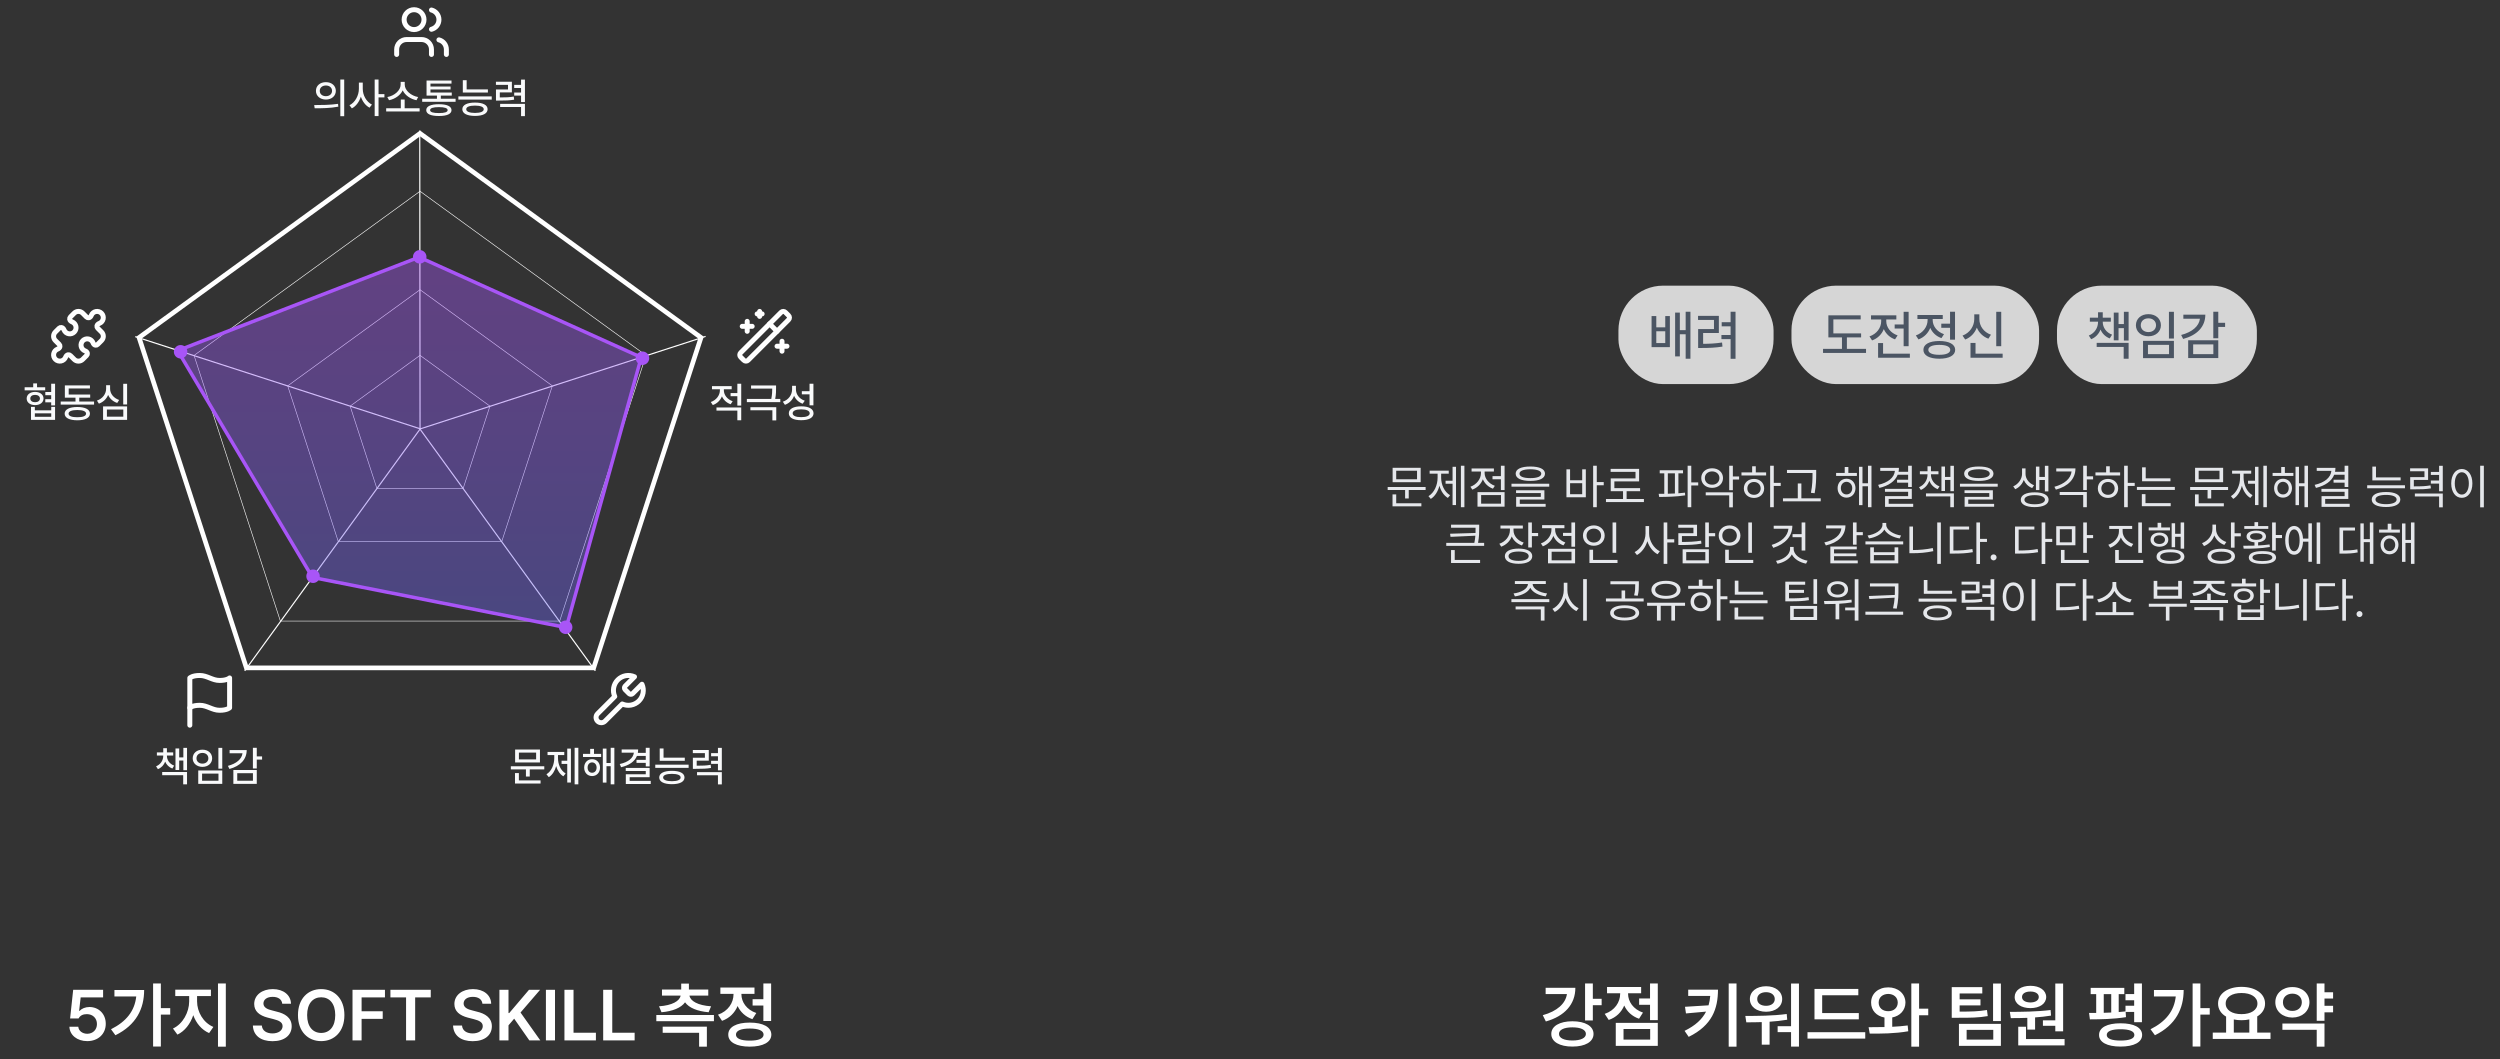 <svg width="838" height="355" viewBox="0 0 838 355" fill="none" xmlns="http://www.w3.org/2000/svg">
<rect x="0" y="0" width="838" height="355" fill="#333333" stroke="none"/>
<path d="M140.701 43.945L140.799 143.749" stroke="white" stroke-width="0.393" stroke-linecap="square"/>
<path d="M45.506 112.902L140.889 143.747" stroke="white" stroke-width="0.393" stroke-linecap="square"/>
<path d="M236.334 112.824L140.892 143.749" stroke="white" stroke-width="0.393" stroke-linecap="square"/>
<circle cx="140.788" cy="143.75" r="0.196" fill="white"/>
<path d="M82.147 224.696L140.791 143.852" stroke="white" stroke-width="0.393" stroke-linecap="square"/>
<path d="M140.795 143.851L199.439 224.695" stroke="white" stroke-width="0.393" stroke-linecap="square"/>
<path d="M46.613 113.148L140.795 44.721L234.977 113.148L199.003 223.866H82.587L46.613 113.148Z" stroke="white" stroke-width="1.572"/>
<path d="M65.049 119.138L140.794 64.106L216.538 119.138L187.606 208.181H93.981L65.049 119.138Z" stroke="white" stroke-width="0.196"/>
<path d="M96.433 129.339L140.788 97.114L185.142 129.339L168.2 181.481H113.375L96.433 129.339Z" stroke="white" stroke-width="0.196"/>
<path d="M117.364 136.135L140.792 119.114L164.219 136.135L155.27 163.675H126.313L117.364 136.135Z" stroke="white" stroke-width="0.196"/>
<path d="M214.959 119.783L140.5 86.188L59.557 117.523L104.743 193.555L189.812 210.353L214.959 119.783Z" fill="url(#paint0_linear_2145_28935)" fill-opacity="0.4" stroke="#A855F7" stroke-width="1.179" stroke-linecap="square"/>
<circle cx="140.695" cy="86.088" r="2.259" fill="#A855F7"/>
<circle cx="215.355" cy="120.076" r="2.259" fill="#A855F7"/>
<circle cx="189.613" cy="210.255" r="2.259" fill="#A855F7"/>
<circle cx="104.937" cy="193.158" r="2.259" fill="#A855F7"/>
<circle cx="60.539" cy="117.916" r="2.259" fill="#A855F7"/>
<path d="M144.628 18.25V16.583C144.628 15.699 144.277 14.851 143.652 14.226C143.027 13.601 142.179 13.25 141.295 13.25H136.295C135.411 13.25 134.563 13.601 133.938 14.226C133.313 14.851 132.961 15.699 132.961 16.583V18.25" stroke="white" stroke-width="1.667" stroke-linecap="round" stroke-linejoin="round"/>
<path d="M138.795 9.917C140.636 9.917 142.128 8.424 142.128 6.583C142.128 4.742 140.636 3.25 138.795 3.25C136.954 3.25 135.461 4.742 135.461 6.583C135.461 8.424 136.954 9.917 138.795 9.917Z" stroke="white" stroke-width="1.667" stroke-linecap="round" stroke-linejoin="round"/>
<path d="M149.628 18.251V16.584C149.628 15.846 149.382 15.128 148.93 14.545C148.477 13.961 147.844 13.544 147.128 13.359" stroke="white" stroke-width="1.667" stroke-linecap="round" stroke-linejoin="round"/>
<path d="M144.628 3.359C145.345 3.543 145.981 3.96 146.435 4.545C146.889 5.129 147.135 5.848 147.135 6.589C147.135 7.329 146.889 8.048 146.435 8.632C145.981 9.217 145.345 9.634 144.628 9.818" stroke="white" stroke-width="1.667" stroke-linecap="round" stroke-linejoin="round"/>
<path d="M109.238 27.537C111.173 27.53 112.567 28.727 112.574 30.449C112.567 32.172 111.173 33.368 109.238 33.375C107.311 33.368 105.896 32.172 105.902 30.449C105.896 28.727 107.311 27.53 109.238 27.537ZM105.314 35.221C107.543 35.221 110.633 35.2 113.312 34.81L113.408 35.754C110.64 36.287 107.666 36.301 105.479 36.301L105.314 35.221ZM107.188 30.449C107.174 31.536 108.049 32.24 109.238 32.24C110.428 32.24 111.303 31.536 111.303 30.449C111.303 29.376 110.428 28.658 109.238 28.658C108.049 28.658 107.174 29.376 107.188 30.449ZM114.078 38.94V26.662H115.377V38.94H114.078ZM121.598 29.779C121.584 31.946 122.849 34.168 124.674 35.057L123.867 36.096C122.534 35.398 121.502 34.031 120.962 32.398C120.415 34.134 119.342 35.603 117.947 36.328L117.141 35.275C119.021 34.373 120.292 32.022 120.299 29.779V27.688H121.598V29.779ZM125.59 38.912V26.662H126.889V31.543H128.857V32.65H126.889V38.912H125.59ZM140.656 36.287V37.353H129.445V36.287H134.354V33.375H135.639V36.287H140.656ZM129.828 32.527C132.187 32.131 134.292 30.312 134.299 28.371V27.441H135.666V28.371C135.666 30.312 137.799 32.131 140.164 32.527L139.604 33.594C137.614 33.204 135.796 31.974 134.989 30.299C134.183 31.967 132.378 33.204 130.402 33.594L129.828 32.527ZM152.715 33.102V34.127H141.518V33.102H146.467V32.035H142.98V26.99H151.348V28.016H144.293V29.014H151.033V29.984H144.293V31.023H151.43V32.035H147.766V33.102H152.715ZM142.871 36.916C142.871 35.631 144.396 34.927 147.123 34.934C149.81 34.927 151.341 35.631 151.348 36.916C151.341 38.208 149.81 38.892 147.123 38.885C144.396 38.892 142.871 38.208 142.871 36.916ZM144.17 36.916C144.163 37.579 145.188 37.914 147.123 37.9C149.03 37.914 150.049 37.579 150.049 36.916C150.049 36.253 149.03 35.904 147.123 35.904C145.188 35.904 144.163 36.253 144.17 36.916ZM163.543 29.971V31.023H155.135V26.881H156.42V29.971H163.543ZM153.645 33.389V32.322H164.828V33.389H153.645ZM154.971 36.615C154.971 35.187 156.563 34.38 159.223 34.387C161.861 34.38 163.44 35.187 163.447 36.615C163.44 38.051 161.861 38.857 159.223 38.857C156.563 38.857 154.971 38.051 154.971 36.615ZM156.283 36.615C156.276 37.401 157.35 37.852 159.223 37.859C161.068 37.852 162.148 37.401 162.148 36.615C162.148 35.822 161.068 35.405 159.223 35.398C157.35 35.405 156.276 35.822 156.283 36.615ZM171.582 27.4V30.969H167.535V32.664C169.668 32.664 170.83 32.616 172.211 32.363L172.334 33.416C170.837 33.669 169.579 33.71 167.139 33.717H166.25V29.984H170.283V28.439H166.236V27.4H171.582ZM167.645 35.877V34.824H175.957V38.926H174.658V35.877H167.645ZM172.361 32.049V31.01H174.658V29.492H172.361V28.453H174.658V26.676H175.957V34.209H174.658V32.049H172.361Z" fill="#F9FAFB"/>
<path d="M264.328 105.752L263.261 104.686C263.168 104.591 263.056 104.516 262.933 104.464C262.81 104.413 262.678 104.387 262.545 104.387C262.411 104.387 262.279 104.413 262.156 104.464C262.033 104.516 261.922 104.591 261.828 104.686L248.261 118.252C248.167 118.346 248.091 118.458 248.04 118.581C247.989 118.704 247.962 118.836 247.962 118.969C247.962 119.102 247.989 119.234 248.04 119.357C248.091 119.48 248.167 119.592 248.261 119.686L249.328 120.752C249.421 120.848 249.533 120.924 249.656 120.976C249.779 121.028 249.911 121.055 250.045 121.055C250.178 121.055 250.311 121.028 250.434 120.976C250.557 120.924 250.668 120.848 250.761 120.752L264.328 107.186C264.424 107.093 264.5 106.981 264.552 106.858C264.604 106.735 264.631 106.603 264.631 106.469C264.631 106.335 264.604 106.203 264.552 106.08C264.5 105.957 264.424 105.846 264.328 105.752Z" stroke="white" stroke-width="1.667" stroke-linecap="round" stroke-linejoin="round"/>
<path d="M257.961 108.551L260.461 111.051" stroke="white" stroke-width="1.667" stroke-linecap="round" stroke-linejoin="round"/>
<path d="M250.461 107.719V111.052" stroke="white" stroke-width="1.667" stroke-linecap="round" stroke-linejoin="round"/>
<path d="M262.128 114.387V117.72" stroke="white" stroke-width="1.667" stroke-linecap="round" stroke-linejoin="round"/>
<path d="M254.628 104.387V106.053" stroke="white" stroke-width="1.667" stroke-linecap="round" stroke-linejoin="round"/>
<path d="M252.128 109.387H248.795" stroke="white" stroke-width="1.667" stroke-linecap="round" stroke-linejoin="round"/>
<path d="M263.795 116.051H260.461" stroke="white" stroke-width="1.667" stroke-linecap="round" stroke-linejoin="round"/>
<path d="M255.462 105.219H253.795" stroke="white" stroke-width="1.667" stroke-linecap="round" stroke-linejoin="round"/>
<path d="M242.635 130.805C242.628 132.35 243.735 133.86 245.588 134.496L244.918 135.508C243.544 135.036 242.525 134.052 241.992 132.842C241.459 134.188 240.386 135.269 238.93 135.781L238.26 134.756C240.14 134.113 241.315 132.479 241.309 130.818V130.477H238.656V129.424H245.26V130.477H242.635V130.805ZM240.16 137.627V136.574H248.459V140.881H247.16V137.627H240.16ZM244.891 132.814V131.748H247.16V128.631H248.459V135.959H247.16V132.814H244.891ZM260.135 129.205V130.053C260.142 130.976 260.142 132.145 259.848 133.73H261.557V134.797H250.346V133.73H258.535C258.829 132.24 258.85 131.14 258.85 130.258H251.754V129.205H260.135ZM251.535 137.518V136.492H260.203V140.908H258.904V137.518H251.535ZM266.793 130.463C266.786 132.179 267.9 133.71 269.76 134.318L269.049 135.33C267.702 134.838 266.711 133.895 266.178 132.664C265.651 134.065 264.585 135.166 263.102 135.699L262.404 134.66C264.359 133.99 265.494 132.356 265.508 130.518V129.314H266.793V130.463ZM264.414 138.543C264.407 137.06 265.979 136.198 268.557 136.205C271.12 136.198 272.692 137.06 272.699 138.543C272.692 140.02 271.12 140.86 268.557 140.854C265.979 140.86 264.407 140.02 264.414 138.543ZM265.699 138.543C265.692 139.356 266.759 139.835 268.557 139.828C270.341 139.835 271.407 139.356 271.414 138.543C271.407 137.702 270.341 137.217 268.557 137.217C266.759 137.217 265.692 137.702 265.699 138.543ZM268.775 132.186V131.119H271.359V128.631H272.658V135.863H271.359V132.186H268.775Z" fill="#F9FAFB"/>
<path d="M209.545 230C209.392 230.156 209.307 230.366 209.307 230.584C209.307 230.802 209.392 231.011 209.545 231.167L210.878 232.5C211.034 232.653 211.244 232.739 211.462 232.739C211.68 232.739 211.889 232.653 212.045 232.5L215.187 229.359C215.606 230.285 215.733 231.316 215.55 232.316C215.368 233.316 214.886 234.237 214.167 234.956C213.448 235.674 212.528 236.157 211.528 236.339C210.528 236.521 209.496 236.394 208.57 235.975L202.812 241.734C202.48 242.065 202.031 242.252 201.562 242.252C201.093 242.252 200.643 242.065 200.312 241.734C199.98 241.402 199.794 240.953 199.794 240.484C199.794 240.015 199.98 239.565 200.312 239.234L206.07 233.475C205.651 232.549 205.524 231.518 205.706 230.518C205.889 229.518 206.371 228.597 207.09 227.879C207.809 227.16 208.729 226.677 209.729 226.495C210.729 226.313 211.761 226.44 212.687 226.859L209.553 229.992L209.545 230Z" stroke="white" stroke-width="1.667" stroke-linecap="round" stroke-linejoin="round"/>
<path d="M182.443 256.855V257.908H177.576V260.287H176.291V257.908H171.232V256.855H182.443ZM172.627 262.652V259.125H173.926V261.6H181.199V262.652H172.627ZM172.668 255.584V251.236H180.994V255.584H172.668ZM173.939 254.559H179.709V252.262H173.939V254.559ZM193.859 250.662V262.912H192.615V250.662H193.859ZM183.168 259.535C184.904 258.489 185.786 256.261 185.793 254.08V253.096H183.537V252.043H189.143V253.096H187.037V254.08C187.037 256.172 187.885 258.271 189.607 259.262L188.828 260.219C187.659 259.521 186.859 258.271 186.429 256.794C185.991 258.394 185.157 259.761 183.961 260.506L183.168 259.535ZM188.24 256.062V254.996H190.141V250.922H191.371V262.297H190.141V256.062H188.24ZM201.502 252.686V253.738H195.418V252.686H197.824V251.018H199.109V252.686H201.502ZM195.814 257.293C195.808 255.646 196.929 254.477 198.467 254.477C200.019 254.477 201.126 255.646 201.133 257.293C201.126 258.968 200.019 260.144 198.467 260.137C196.929 260.144 195.808 258.968 195.814 257.293ZM196.963 257.293C196.956 258.332 197.585 259.029 198.467 259.029C199.349 259.029 199.984 258.332 199.984 257.293C199.984 256.274 199.349 255.563 198.467 255.557C197.585 255.563 196.956 256.274 196.963 257.293ZM202.062 262.338V250.936H203.293V255.762H204.701V250.662H205.932V262.912H204.701V256.828H203.293V262.338H202.062ZM217.758 250.662V256.896H216.459V255.721H213.355V254.709H216.459V253.383H213.506C212.747 255.283 210.895 256.541 208.188 257.17L207.736 256.104C210.676 255.454 212.262 254.087 212.474 252.289H208.379V251.223H213.902C213.902 251.619 213.868 251.995 213.8 252.357H216.459V250.662H217.758ZM209.746 258.441V257.416H217.758V260.52H211.059V261.75H218.127V262.789H209.773V259.535H216.459V258.441H209.746ZM229.543 253.971V255.023H221.135V250.881H222.42V253.971H229.543ZM219.645 257.389V256.322H230.828V257.389H219.645ZM220.971 260.615C220.971 259.187 222.563 258.38 225.223 258.387C227.861 258.38 229.44 259.187 229.447 260.615C229.44 262.051 227.861 262.857 225.223 262.857C222.563 262.857 220.971 262.051 220.971 260.615ZM222.283 260.615C222.276 261.401 223.35 261.853 225.223 261.859C227.068 261.853 228.148 261.401 228.148 260.615C228.148 259.822 227.068 259.405 225.223 259.398C223.35 259.405 222.276 259.822 222.283 260.615ZM237.582 251.4V254.969H233.535V256.664C235.668 256.664 236.83 256.616 238.211 256.363L238.334 257.416C236.837 257.669 235.579 257.71 233.139 257.717H232.25V253.984H236.283V252.439H232.236V251.4H237.582ZM233.645 259.877V258.824H241.957V262.926H240.658V259.877H233.645ZM238.361 256.049V255.01H240.658V253.492H238.361V252.453H240.658V250.676H241.957V258.209H240.658V256.049H238.361Z" fill="#F9FAFB"/>
<path d="M63.628 237.251C63.628 237.251 64.462 236.418 66.962 236.418C69.462 236.418 71.128 238.085 73.628 238.085C76.128 238.085 76.962 237.251 76.962 237.251V227.251C76.962 227.251 76.128 228.085 73.628 228.085C71.128 228.085 69.462 226.418 66.962 226.418C64.462 226.418 63.628 227.251 63.628 227.251V237.251Z" stroke="white" stroke-width="1.667" stroke-linecap="round" stroke-linejoin="round"/>
<path d="M63.628 243.083V237.25" stroke="white" stroke-width="1.667" stroke-linecap="round" stroke-linejoin="round"/>
<path d="M55.951 253.355C55.951 254.736 56.826 256.083 58.385 256.637L57.77 257.621C56.614 257.177 55.808 256.336 55.37 255.311C54.94 256.425 54.119 257.341 52.93 257.826L52.315 256.869C53.866 256.24 54.714 254.839 54.721 253.355V253.246H52.588V252.207H54.721V250.799H55.951V252.207H58.057V253.246H55.951V253.355ZM54.365 259.836V258.783H62.691V262.912H61.406V259.836H54.365ZM58.822 258.113V250.881H60.066V253.875H61.461V250.676H62.691V258.168H61.461V254.941H60.066V258.113H58.822ZM74.504 250.676V257.648H73.205V250.676H74.504ZM64.592 254.189C64.599 252.46 65.98 251.284 67.859 251.291C69.732 251.284 71.113 252.46 71.113 254.189C71.113 255.871 69.732 257.061 67.859 257.061C65.98 257.061 64.599 255.871 64.592 254.189ZM65.863 254.189C65.856 255.242 66.697 255.967 67.859 255.967C69.008 255.967 69.842 255.242 69.842 254.189C69.842 253.103 69.008 252.378 67.859 252.385C66.697 252.378 65.856 253.103 65.863 254.189ZM66.451 262.762V258.264H74.504V262.762H66.451ZM67.736 261.709H73.232V259.303H67.736V261.709ZM86.07 250.662V253.547H87.848V254.627H86.07V257.58H84.772V250.662H86.07ZM76.391 256.719C79.323 255.946 81.046 254.408 81.285 252.494H76.965V251.428H82.693C82.686 254.565 80.561 256.773 76.91 257.758L76.391 256.719ZM78.223 262.748V258.1H86.07V262.748H78.223ZM79.522 261.709H84.785V259.18H79.522V261.709Z" fill="#F9FAFB"/>
<path d="M32.494 109.259C32.453 109.528 32.543 109.799 32.735 109.991L34.042 111.298C34.433 111.689 34.63 112.204 34.63 112.718C34.63 113.232 34.434 113.745 34.042 114.138L32.699 115.48C32.609 115.57 32.499 115.638 32.378 115.678C32.257 115.718 32.128 115.729 32.002 115.71C31.61 115.652 31.333 115.31 31.195 114.939C31.074 114.612 30.872 114.32 30.608 114.091C30.344 113.861 30.027 113.702 29.686 113.627C29.345 113.553 28.99 113.565 28.654 113.663C28.319 113.762 28.014 113.943 27.767 114.19C27.52 114.437 27.339 114.742 27.241 115.077C27.142 115.413 27.13 115.767 27.204 116.109C27.279 116.45 27.439 116.767 27.668 117.031C27.897 117.295 28.189 117.496 28.517 117.618C28.888 117.756 29.229 118.032 29.288 118.424C29.306 118.551 29.295 118.679 29.255 118.801C29.215 118.922 29.148 119.032 29.058 119.122L27.716 120.464C27.529 120.651 27.308 120.799 27.064 120.9C26.82 121.001 26.559 121.053 26.295 121.053C26.031 121.053 25.77 121.001 25.526 120.9C25.282 120.799 25.061 120.651 24.875 120.464L23.568 119.158C23.474 119.063 23.358 118.992 23.232 118.95C23.105 118.908 22.97 118.896 22.837 118.916C22.427 118.978 22.137 119.336 21.988 119.723C21.862 120.046 21.657 120.332 21.393 120.556C21.129 120.78 20.813 120.934 20.474 121.005C20.135 121.077 19.784 121.062 19.452 120.963C19.12 120.865 18.818 120.685 18.573 120.44C18.328 120.195 18.148 119.893 18.049 119.561C17.951 119.229 17.936 118.877 18.007 118.538C18.078 118.2 18.233 117.884 18.457 117.619C18.681 117.355 18.967 117.151 19.29 117.025C19.677 116.875 20.035 116.586 20.096 116.175C20.116 116.043 20.104 115.908 20.062 115.781C20.02 115.654 19.949 115.539 19.855 115.444L18.548 114.138C18.361 113.952 18.213 113.73 18.112 113.487C18.011 113.243 17.96 112.982 17.96 112.718C17.96 112.204 18.157 111.689 18.548 111.298L19.82 110.026C20.02 109.826 20.304 109.732 20.584 109.774C21.013 109.838 21.315 110.214 21.478 110.615C21.608 110.933 21.814 111.215 22.079 111.434C22.344 111.653 22.659 111.803 22.995 111.871C23.332 111.939 23.68 111.922 24.009 111.823C24.338 111.724 24.638 111.545 24.881 111.302C25.123 111.059 25.302 110.759 25.402 110.431C25.501 110.102 25.517 109.753 25.45 109.417C25.382 109.08 25.231 108.765 25.012 108.5C24.793 108.236 24.512 108.029 24.194 107.899C23.793 107.736 23.417 107.434 23.352 107.005C23.311 106.725 23.404 106.442 23.605 106.241L24.876 104.97C25.062 104.784 25.283 104.636 25.527 104.535C25.77 104.434 26.031 104.382 26.295 104.383C26.809 104.383 27.323 104.579 27.715 104.971L29.022 106.278C29.213 106.469 29.485 106.559 29.753 106.519C30.163 106.458 30.453 106.099 30.602 105.713C30.728 105.39 30.932 105.104 31.197 104.88C31.461 104.656 31.777 104.501 32.116 104.43C32.455 104.359 32.806 104.374 33.138 104.472C33.47 104.571 33.772 104.751 34.017 104.996C34.262 105.241 34.442 105.543 34.541 105.875C34.639 106.207 34.654 106.558 34.583 106.897C34.511 107.236 34.357 107.552 34.133 107.816C33.909 108.08 33.623 108.285 33.3 108.41C32.913 108.56 32.555 108.849 32.494 109.259Z" stroke="white" stroke-width="1.667" stroke-linecap="round" stroke-linejoin="round"/>
<path d="M15.15 129.807V130.846H8.26V129.807H11.131V128.521H12.416V129.807H15.15ZM8.943 133.58C8.943 132.261 10.092 131.372 11.76 131.365C13.407 131.372 14.583 132.261 14.59 133.58C14.583 134.913 13.407 135.788 11.76 135.795C10.092 135.788 8.943 134.913 8.943 133.58ZM10.16 133.58C10.153 134.339 10.789 134.824 11.76 134.824C12.717 134.824 13.373 134.339 13.387 133.58C13.373 132.835 12.717 132.356 11.76 132.363C10.789 132.356 10.153 132.835 10.16 133.58ZM10.393 140.73V136.383H11.678V137.545H17.174V136.383H18.459V140.73H10.393ZM11.678 139.705H17.174V138.543H11.678V139.705ZM15.178 134.865V133.812H17.16V132.473H15.191V131.406H17.16V128.631H18.459V135.891H17.16V134.865H15.178ZM31.529 134.592V135.631H20.346V134.592H25.309V133.293H21.74V129.191H30.148V130.217H23.025V132.254H30.23V133.293H26.566V134.592H31.529ZM21.672 138.652C21.672 137.23 23.265 136.431 25.924 136.424C28.562 136.431 30.142 137.23 30.148 138.652C30.142 140.074 28.562 140.874 25.924 140.881C23.265 140.874 21.672 140.074 21.672 138.652ZM22.984 138.652C22.977 139.438 24.051 139.869 25.924 139.855C27.77 139.869 28.85 139.438 28.85 138.652C28.85 137.88 27.77 137.436 25.924 137.436C24.051 137.436 22.977 137.88 22.984 138.652ZM42.603 128.645V135.576H41.305V128.645H42.603ZM32.5 134.277C34.414 133.635 35.569 132.008 35.576 130.299V129.109H36.902V130.299C36.895 131.953 38.078 133.443 39.938 134.072L39.295 135.07C37.873 134.599 36.8 133.635 36.246 132.377C35.699 133.724 34.612 134.79 33.143 135.303L32.5 134.277ZM34.551 140.73V136.232H42.603V140.73H34.551ZM35.836 139.678H41.332V137.271H35.836V139.678Z" fill="#F9FAFB"/>
<path d="M29.24 348.984C25.854 348.984 23.357 346.957 23.264 344.156H26.24C26.334 345.527 27.635 346.512 29.24 346.523C31.139 346.512 32.51 345.141 32.498 343.266C32.51 341.32 31.104 339.949 29.146 339.938C27.822 339.926 26.861 340.395 26.334 341.391H23.498L24.529 331.781H34.56V334.336H27.037L26.521 338.836H26.686C27.342 338.098 28.572 337.559 29.967 337.547C33.119 337.559 35.463 339.902 35.451 343.172C35.463 346.559 32.908 348.984 29.24 348.984ZM53.92 329.648V337.922H57.06V340.102H53.92V350.789H51.318V329.648H53.92ZM37.209 345C42.365 342.422 45.154 338.836 45.67 334.008H38.357V331.852H48.318C48.307 338.074 45.728 343.547 38.685 347.016L37.209 345ZM66.061 335.672C66.061 339.141 68.1 342.797 71.522 344.227L70.092 346.289C67.584 345.199 65.756 342.984 64.783 340.289C63.81 343.195 61.947 345.633 59.475 346.805L57.975 344.766C61.315 343.219 63.4 339.27 63.412 335.672V333.891H58.748V331.734H70.701V333.891H66.061V335.672ZM73.068 350.836V329.648H75.693V350.836H73.068ZM94.607 336.445C94.455 334.98 93.225 334.137 91.397 334.148C89.463 334.137 88.314 335.074 88.303 336.352C88.291 337.781 89.803 338.367 91.209 338.695L92.803 339.117C95.334 339.703 97.772 341.039 97.772 343.992C97.772 346.969 95.416 349.008 91.35 349.008C87.4 349.008 84.893 347.109 84.764 343.758H87.764C87.904 345.527 89.393 346.395 91.326 346.406C93.33 346.395 94.713 345.422 94.725 343.969C94.713 342.633 93.494 342.07 91.654 341.602L89.732 341.109C86.943 340.383 85.209 338.977 85.209 336.539C85.209 333.539 87.869 331.547 91.443 331.547C95.041 331.547 97.49 333.574 97.537 336.445H94.607ZM115.443 340.266C115.455 345.75 112.104 348.984 107.662 348.984C103.197 348.984 99.869 345.738 99.881 340.266C99.869 334.781 103.197 331.547 107.662 331.547C112.104 331.547 115.455 334.781 115.443 340.266ZM102.951 340.266C102.939 344.145 104.896 346.242 107.662 346.242C110.439 346.242 112.385 344.145 112.373 340.266C112.385 336.387 110.439 334.289 107.662 334.289C104.896 334.289 102.939 336.387 102.951 340.266ZM118.162 348.75V331.781H129.037V334.336H121.209V338.977H128.287V341.531H121.209V348.75H118.162ZM130.865 334.336V331.781H144.389V334.336H139.162V348.75H136.115V334.336H130.865ZM161.709 336.445C161.557 334.98 160.326 334.137 158.498 334.148C156.564 334.137 155.416 335.074 155.404 336.352C155.393 337.781 156.904 338.367 158.311 338.695L159.904 339.117C162.436 339.703 164.873 341.039 164.873 343.992C164.873 346.969 162.518 349.008 158.451 349.008C154.502 349.008 151.994 347.109 151.865 343.758H154.865C155.006 345.527 156.494 346.395 158.428 346.406C160.432 346.395 161.814 345.422 161.826 343.969C161.814 342.633 160.596 342.07 158.756 341.602L156.834 341.109C154.045 340.383 152.311 338.977 152.311 336.539C152.311 333.539 154.971 331.547 158.545 331.547C162.143 331.547 164.592 333.574 164.639 336.445H161.709ZM167.404 348.75V331.781H170.451V339.586H170.686L177.318 331.781H181.045L174.482 339.398L181.115 348.75H177.436L172.35 341.461L170.451 343.688V348.75H167.404ZM186.037 331.781V348.75H182.99V331.781H186.037ZM189.201 348.75V331.781H192.248V346.172H199.748V348.75H189.201ZM202.186 348.75V331.781H205.232V346.172H212.732V348.75H202.186ZM239.311 340.219V342.305H219.998V340.219H239.311ZM220.912 337.312C225.354 337.008 227.85 335.531 228.143 333.727H221.896V331.688H228.342V329.695H230.92V331.688H237.412V333.727H231.107C231.389 335.531 233.885 337.008 238.35 337.312L237.529 339.305C233.744 338.988 230.943 337.816 229.631 335.977C228.295 337.816 225.494 338.988 221.732 339.305L220.912 337.312ZM222.131 346.195V344.133H236.943V350.836H234.342V346.195H222.131ZM258.482 329.648V342.234H255.881V337.055H252.271V334.922H255.881V329.648H258.482ZM240.67 340.125C244.08 338.953 245.873 336.105 245.873 333.305V333.141H241.467V331.031H252.904V333.141H248.521V333.281C248.521 335.859 250.232 338.461 253.514 339.562L252.201 341.625C249.846 340.828 248.182 339.211 247.244 337.219C246.318 339.469 244.549 341.297 242.029 342.188L240.67 340.125ZM244.115 346.805C244.092 344.262 246.846 342.773 251.311 342.773C255.799 342.773 258.541 344.262 258.553 346.805C258.541 349.348 255.799 350.824 251.311 350.836C246.846 350.824 244.092 349.348 244.115 346.805ZM246.693 346.805C246.682 348.117 248.369 348.832 251.311 348.82C254.275 348.832 255.951 348.117 255.951 346.805C255.951 345.48 254.275 344.766 251.311 344.766C248.369 344.766 246.682 345.48 246.693 346.805Z" fill="white"/>
<rect x="542.5" y="95.75" width="52" height="33" rx="15" fill="white" fill-opacity="0.8"/>
<path d="M555.189 105.953V109.715H558.195V105.953H559.742V116.359H553.607V105.953H555.189ZM555.189 115.006H558.195V111.033H555.189V115.006ZM561.5 119.471V104.793H563.082V110.664H565.033V104.494H566.633V120.244H565.033V112.035H563.082V119.471H561.5ZM581.75 104.494V120.279H580.098V113.688H577.021V112.299H580.098V109.381H577.109V108.01H580.098V104.494H581.75ZM569.182 107.236V105.883H576.16V111.631H570.887V115.252C573.11 115.243 574.991 115.138 577.232 114.812L577.373 116.184C574.912 116.57 572.899 116.641 570.412 116.641H569.217V110.312H574.525V107.236H569.182Z" fill="#4B5563"/>
<rect x="600.5" y="95.75" width="83" height="33" rx="15" fill="white" fill-opacity="0.8"/>
<path d="M623.842 111.754V113.09H619.078V116.939H625.494V118.311H611.08V116.939H617.426V113.09H612.873V105.707H623.701V107.061H614.543V111.754H623.842ZM639.768 104.512V116.043H638.098V110.119H635.092V108.766H638.098V104.512H639.768ZM626.654 112.756C629.071 111.938 630.583 109.864 630.574 107.693V107.078H627.164V105.707H635.654V107.078H632.279V107.693C632.271 109.653 633.694 111.631 636.076 112.422L635.215 113.758C633.448 113.143 632.139 111.877 631.453 110.312C630.768 112.053 629.388 113.441 627.516 114.109L626.654 112.756ZM629.537 119.91V115.006H631.207V118.557H640.189V119.91H629.537ZM655.324 104.494V113.863H653.654V109.873H650.719V108.502H653.654V104.494H655.324ZM642.193 112.439C644.637 111.587 646.14 109.46 646.131 107.289V106.938H642.721V105.584H651.211V106.938H647.836V107.271C647.827 109.267 649.251 111.209 651.633 112.018L650.771 113.336C649.005 112.729 647.704 111.464 647.019 109.908C646.333 111.666 644.953 113.081 643.072 113.775L642.193 112.439ZM644.725 117.273C644.716 115.401 646.737 114.312 650.051 114.303C653.347 114.312 655.368 115.401 655.377 117.273C655.368 119.146 653.347 120.235 650.051 120.244C646.737 120.235 644.716 119.146 644.725 117.273ZM646.377 117.273C646.368 118.337 647.739 118.943 650.051 118.926C652.345 118.943 653.716 118.337 653.725 117.273C653.716 116.201 652.345 115.595 650.051 115.604C647.739 115.595 646.368 116.201 646.377 117.273ZM670.811 104.512V116.043H669.141V104.512H670.811ZM657.838 112.492C660.308 111.578 661.767 109.311 661.775 106.938V105.373H663.48V106.938C663.472 109.24 664.931 111.35 667.365 112.193L666.504 113.529C664.685 112.853 663.34 111.517 662.637 109.812C661.942 111.64 660.58 113.099 658.734 113.811L657.838 112.492ZM660.51 119.91V114.953H662.197V118.557H671.285V119.91H660.51Z" fill="#4B5563"/>
<rect x="689.5" y="95.75" width="67" height="33" rx="15" fill="white" fill-opacity="0.8"/>
<path d="M704.844 107.957C704.844 109.732 705.969 111.464 707.973 112.176L707.182 113.441C705.696 112.87 704.659 111.789 704.097 110.471C703.543 111.903 702.488 113.081 700.959 113.705L700.168 112.475C702.163 111.666 703.253 109.864 703.262 107.957V107.816H700.52V106.48H703.262V104.67H704.844V106.48H707.551V107.816H704.844V107.957ZM702.805 116.289V114.936H713.51V120.244H711.857V116.289H702.805ZM708.535 114.074V104.775H710.135V108.625H711.928V104.512H713.51V114.145H711.928V109.996H710.135V114.074H708.535ZM728.697 104.512V113.477H727.027V104.512H728.697ZM715.953 109.029C715.962 106.806 717.737 105.294 720.154 105.303C722.562 105.294 724.338 106.806 724.338 109.029C724.338 111.191 722.562 112.721 720.154 112.721C717.737 112.721 715.962 111.191 715.953 109.029ZM717.588 109.029C717.579 110.383 718.66 111.314 720.154 111.314C721.631 111.314 722.703 110.383 722.703 109.029C722.703 107.632 721.631 106.7 720.154 106.709C718.66 106.7 717.579 107.632 717.588 109.029ZM718.344 120.051V114.268H728.697V120.051H718.344ZM719.996 118.697H727.062V115.604H719.996V118.697ZM743.568 104.494V108.203H745.854V109.592H743.568V113.389H741.898V104.494H743.568ZM731.123 112.281C734.894 111.288 737.108 109.311 737.416 106.85H731.861V105.479H739.227C739.218 109.513 736.484 112.352 731.791 113.617L731.123 112.281ZM733.479 120.033V114.057H743.568V120.033H733.479ZM735.148 118.697H741.916V115.445H735.148V118.697Z" fill="#4B5563"/>
<path d="M477.867 163.234V164.25H472.211V167.094H470.992V164.25H465.148V163.234H477.867ZM466.773 169.719V165.719H468.008V168.688H476.445V169.719H466.773ZM466.805 161.641V156.812H476.211V161.641H466.805ZM468.008 160.656H474.992V157.781H468.008V160.656ZM490.867 156.125V170.016H489.695V156.125H490.867ZM478.82 166.312C480.758 165.156 481.891 162.617 481.883 160.094V158.781H479.211V157.766H485.617V158.781H483.07V160.094C483.07 162.492 484.156 164.891 486.07 166L485.32 166.906C483.953 166.086 482.984 164.586 482.5 162.82C482 164.734 480.992 166.367 479.602 167.234L478.82 166.312ZM484.555 162.141V161.141H486.898V156.469H488.055V169.297H486.898V162.141H484.555ZM504.336 156.125V164.266H503.102V160.641H500.289V159.609H503.102V156.125H504.336ZM492.883 163.156C494.93 162.43 496.414 160.57 496.414 158.594V158.047H493.273V157.031H500.758V158.047H497.648V158.594C497.648 160.383 499.039 162.117 501.07 162.844L500.43 163.812C498.867 163.242 497.656 162.078 497.055 160.641C496.453 162.25 495.172 163.523 493.523 164.125L492.883 163.156ZM495.258 169.828V164.953H504.336V169.828H495.258ZM496.477 168.828H503.133V165.938H496.477V168.828ZM512.977 156.375C516.062 156.375 517.875 157.227 517.883 158.766C517.875 160.344 516.062 161.195 512.977 161.203C509.875 161.195 508.055 160.344 508.055 158.766C508.055 157.227 509.875 156.375 512.977 156.375ZM506.648 163.141V162.141H519.305V163.141H506.648ZM508.18 165.281V164.344H517.68V167.453H509.43V168.891H518.102V169.859H508.211V166.547H516.477V165.281H508.18ZM509.336 158.766C509.32 159.734 510.672 160.266 512.977 160.266C515.281 160.266 516.625 159.734 516.633 158.766C516.625 157.852 515.281 157.305 512.977 157.297C510.672 157.305 509.32 157.852 509.336 158.766ZM535.242 156.125V161.594H537.57V162.656H535.242V170.016H534.023V156.125H535.242ZM525.07 166.688V157.312H526.289V160.984H530.352V157.312H531.57V166.688H525.07ZM526.289 165.656H530.352V161.969H526.289V165.656ZM551.039 167.266V168.297H538.32V167.266H544.039V164.641H539.914V160.359H548.227V158.172H539.883V157.156H549.43V161.359H541.133V163.625H549.758V164.641H545.242V167.266H551.039ZM564.148 157.641V158.656H562.602V165.344C563.352 165.297 564.094 165.227 564.805 165.141L564.867 166.047C561.93 166.516 558.609 166.562 556.148 166.578L555.992 165.531C556.578 165.531 557.203 165.523 557.867 165.516V158.656H556.336V157.641H564.148ZM559.055 165.5C559.828 165.484 560.633 165.453 561.43 165.414V158.656H559.055V165.5ZM565.695 170.016V156.125H566.914V161.703H569.242V162.734H566.914V170.016H565.695ZM573.898 156.969C576.016 156.961 577.539 158.305 577.555 160.234C577.539 162.188 576.016 163.523 573.898 163.531C571.797 163.523 570.25 162.188 570.258 160.234C570.25 158.305 571.797 156.961 573.898 156.969ZM571.461 160.234C571.453 161.57 572.492 162.484 573.898 162.469C575.32 162.484 576.344 161.57 576.352 160.234C576.344 158.93 575.32 158.023 573.898 158.016C572.492 158.023 571.453 158.93 571.461 160.234ZM571.758 166.031V165.031H580.852V170.047H579.633V166.031H571.758ZM579.633 164.312V156.125H580.852V159.719H582.945V160.75H580.852V164.312H579.633ZM594.57 156.125V161.859H596.898V162.875H594.57V170.016H593.352V156.125H594.57ZM583.742 159.375V158.359H587.32V156.297H588.539V158.359H592.008V159.375H583.742ZM584.539 163.719C584.531 161.844 585.969 160.531 587.945 160.531C589.906 160.531 591.336 161.844 591.352 163.719C591.336 165.602 589.906 166.906 587.945 166.906C585.969 166.906 584.531 165.602 584.539 163.719ZM585.711 163.719C585.703 164.984 586.648 165.875 587.945 165.859C589.227 165.875 590.164 164.984 590.18 163.719C590.164 162.461 589.227 161.555 587.945 161.562C586.648 161.555 585.703 162.461 585.711 163.719ZM608.789 157.531V158.922C608.773 160.625 608.773 162.531 608.273 165.328L607.023 165.188C607.547 162.531 607.547 160.586 607.555 158.922V158.547H598.992V157.531H608.789ZM597.648 168.047V167.031H602.617V162.062H603.82V167.031H610.305V168.047H597.648ZM622.43 158.531V159.531H615.461V158.531H618.352V156.547H619.57V158.531H622.43ZM615.961 163.625C615.961 161.781 617.219 160.477 618.945 160.469C620.695 160.477 621.945 161.781 621.961 163.625C621.945 165.492 620.695 166.805 618.945 166.812C617.219 166.805 615.961 165.492 615.961 163.625ZM617.055 163.625C617.055 164.859 617.844 165.742 618.945 165.734C620.055 165.742 620.867 164.859 620.867 163.625C620.867 162.406 620.055 161.516 618.945 161.5C617.844 161.516 617.055 162.406 617.055 163.625ZM623.148 169.328V156.469H624.305V161.984H626.148V156.125H627.32V170.016H626.148V163H624.305V169.328H623.148ZM640.836 156.125V163.234H639.602V161.781H635.898V160.812H639.602V159.141H636.102C635.234 161.328 633.078 162.805 629.992 163.547L629.555 162.531C632.961 161.742 634.938 160.086 635.172 157.844H630.258V156.828H636.523C636.523 157.289 636.477 157.734 636.391 158.156H639.602V156.125H640.836ZM631.836 164.859V163.859H640.836V167.25H633.086V168.875H641.305V169.891H631.867V166.312H639.602V164.859H631.836ZM647.258 159.141C647.258 160.781 648.352 162.383 650.117 163.031L649.523 163.984C648.172 163.445 647.203 162.406 646.711 161.156C646.227 162.516 645.25 163.641 643.867 164.234L643.258 163.312C645.031 162.586 646.086 160.906 646.102 159.141V158.969H643.539V157.969H646.102V156.297H647.258V157.969H649.773V158.969H647.258V159.141ZM645.586 166.391V165.391H654.945V170.016H653.742V166.391H645.586ZM650.773 164.578V156.391H651.961V159.859H653.773V156.141H654.945V164.641H653.773V160.875H651.961V164.578H650.773ZM663.305 156.375C666.391 156.375 668.203 157.227 668.211 158.766C668.203 160.344 666.391 161.195 663.305 161.203C660.203 161.195 658.383 160.344 658.383 158.766C658.383 157.227 660.203 156.375 663.305 156.375ZM656.977 163.141V162.141H669.633V163.141H656.977ZM658.508 165.281V164.344H668.008V167.453H659.758V168.891H668.43V169.859H658.539V166.547H666.805V165.281H658.508ZM659.664 158.766C659.648 159.734 661 160.266 663.305 160.266C665.609 160.266 666.953 159.734 666.961 158.766C666.953 157.852 665.609 157.305 663.305 157.297C661 157.305 659.648 157.852 659.664 158.766ZM678.961 158.891C678.969 160.43 680.039 161.984 681.82 162.656L681.18 163.594C679.844 163.078 678.883 162.086 678.383 160.891C677.875 162.211 676.875 163.391 675.508 163.984L674.836 163.031C676.664 162.234 677.781 160.438 677.789 158.891V157H678.961V158.891ZM677.367 167.516C677.352 165.945 679.133 165.023 682.023 165.031C684.898 165.023 686.688 165.945 686.695 167.516C686.688 169.07 684.898 169.984 682.023 169.984C679.133 169.984 677.352 169.07 677.367 167.516ZM678.586 167.516C678.57 168.461 679.891 169.039 682.023 169.031C684.133 169.039 685.461 168.461 685.477 167.516C685.461 166.555 684.133 165.977 682.023 165.969C679.891 165.977 678.57 166.555 678.586 167.516ZM682.445 164.281V156.406H683.602V159.875H685.445V156.141H686.617V164.719H685.445V160.891H683.602V164.281H682.445ZM699.508 156.125V159.656H701.602V160.703H699.508V164.281H698.289V156.125H699.508ZM688.633 163.172C692.039 162.25 694.141 160.391 694.391 158.031H689.258V157.016H695.695C695.688 160.531 693.234 163.039 689.133 164.125L688.633 163.172ZM690.414 165.922V164.922H699.508V170.016H698.289V165.922H690.414ZM713.227 156.125V161.859H715.555V162.875H713.227V170.016H712.008V156.125H713.227ZM702.398 159.375V158.359H705.977V156.297H707.195V158.359H710.664V159.375H702.398ZM703.195 163.719C703.188 161.844 704.625 160.531 706.602 160.531C708.562 160.531 709.992 161.844 710.008 163.719C709.992 165.602 708.562 166.906 706.602 166.906C704.625 166.906 703.188 165.602 703.195 163.719ZM704.367 163.719C704.359 164.984 705.305 165.875 706.602 165.859C707.883 165.875 708.82 164.984 708.836 163.719C708.82 162.461 707.883 161.555 706.602 161.562C705.305 161.555 704.359 162.461 704.367 163.719ZM727.539 160.344V161.328H718.023V156.641H719.242V160.344H727.539ZM716.289 164.219V163.219H729.008V164.219H716.289ZM717.945 169.672V165.641H719.164V168.656H727.617V169.672H717.945ZM746.852 163.234V164.25H741.195V167.094H739.977V164.25H734.133V163.234H746.852ZM735.758 169.719V165.719H736.992V168.688H745.43V169.719H735.758ZM735.789 161.641V156.812H745.195V161.641H735.789ZM736.992 160.656H743.977V157.781H736.992V160.656ZM759.852 156.125V170.016H758.68V156.125H759.852ZM747.805 166.312C749.742 165.156 750.875 162.617 750.867 160.094V158.781H748.195V157.766H754.602V158.781H752.055V160.094C752.055 162.492 753.141 164.891 755.055 166L754.305 166.906C752.938 166.086 751.969 164.586 751.484 162.82C750.984 164.734 749.977 166.367 748.586 167.234L747.805 166.312ZM753.539 162.141V161.141H755.883V156.469H757.039V169.297H755.883V162.141H753.539ZM768.742 158.531V159.531H761.773V158.531H764.664V156.547H765.883V158.531H768.742ZM762.273 163.625C762.273 161.781 763.531 160.477 765.258 160.469C767.008 160.477 768.258 161.781 768.273 163.625C768.258 165.492 767.008 166.805 765.258 166.812C763.531 166.805 762.273 165.492 762.273 163.625ZM763.367 163.625C763.367 164.859 764.156 165.742 765.258 165.734C766.367 165.742 767.18 164.859 767.18 163.625C767.18 162.406 766.367 161.516 765.258 161.5C764.156 161.516 763.367 162.406 763.367 163.625ZM769.461 169.328V156.469H770.617V161.984H772.461V156.125H773.633V170.016H772.461V163H770.617V169.328H769.461ZM787.148 156.125V163.234H785.914V161.781H782.211V160.812H785.914V159.141H782.414C781.547 161.328 779.391 162.805 776.305 163.547L775.867 162.531C779.273 161.742 781.25 160.086 781.484 157.844H776.57V156.828H782.836C782.836 157.289 782.789 157.734 782.703 158.156H785.914V156.125H787.148ZM778.148 164.859V163.859H787.148V167.25H779.398V168.875H787.617V169.891H778.18V166.312H785.914V164.859H778.148ZM804.695 160.016V161.031H795.211V156.406H796.43V160.016H804.695ZM793.477 163.672V162.656H806.148V163.672H793.477ZM795.008 167.438C795 165.82 796.805 164.914 799.805 164.922C802.781 164.914 804.57 165.82 804.586 167.438C804.57 169.047 802.781 169.953 799.805 169.953C796.805 169.953 795 169.047 795.008 167.438ZM796.258 167.438C796.242 168.406 797.578 168.992 799.805 169C802.008 168.992 803.344 168.406 803.352 167.438C803.344 166.453 802.008 165.898 799.805 165.891C797.578 165.898 796.242 166.453 796.258 167.438ZM813.898 156.984V160.875H809.117V163.031C811.727 163.039 813.078 162.984 814.711 162.688L814.836 163.703C813.109 163.984 811.695 164.031 808.883 164.031H807.898V159.938H812.68V157.969H807.867V156.984H813.898ZM809.461 166.422V165.422H818.82V170.047H817.586V166.422H809.461ZM814.82 162.094V161.078H817.586V159.203H814.82V158.203H817.586V156.141H818.82V164.672H817.586V162.094H814.82ZM832.586 156.125V170.047H831.352V156.125H832.586ZM821.648 162.047C821.656 159.094 823.125 157.211 825.195 157.203C827.258 157.211 828.75 159.094 828.742 162.047C828.75 165.008 827.258 166.883 825.195 166.875C823.125 166.883 821.656 165.008 821.648 162.047ZM822.836 162.047C822.836 164.305 823.805 165.789 825.195 165.781C826.594 165.789 827.555 164.305 827.555 162.047C827.555 159.789 826.594 158.305 825.195 158.297C823.805 158.305 822.836 159.789 822.836 162.047ZM495.828 175.875V177.047C495.828 178.383 495.828 179.875 495.445 181.969H497.484V182.984H484.781V181.969H494.203C494.383 181.078 494.484 180.289 494.539 179.57L486.219 179.953L486.062 178.906L494.594 178.648C494.617 178.078 494.609 177.547 494.609 177.047V176.891H486.391V175.875H495.828ZM486.391 188.719V184.375H487.625V187.688H496.125V188.719H486.391ZM507.328 177.766C507.336 179.586 508.695 181.211 510.734 181.875L510.156 182.844C508.555 182.312 507.344 181.211 506.742 179.812C506.148 181.406 504.867 182.648 503.203 183.25L502.578 182.266C504.656 181.562 506.109 179.773 506.125 177.766V177.172H502.953V176.156H510.453V177.172H507.328V177.766ZM504.422 186.422C504.43 184.82 506.172 183.891 509.031 183.891C511.883 183.891 513.609 184.82 513.609 186.422C513.609 188.047 511.883 188.984 509.031 188.984C506.172 188.984 504.43 188.047 504.422 186.422ZM505.656 186.422C505.641 187.422 506.938 188.008 509.031 188C511.133 188.008 512.414 187.422 512.422 186.422C512.414 185.453 511.133 184.875 509.031 184.875C506.938 184.875 505.641 185.453 505.656 186.422ZM512.266 183.516V175.125H513.484V178.672H515.578V179.703H513.484V183.516H512.266ZM527.969 175.125V183.266H526.734V179.641H523.922V178.609H526.734V175.125H527.969ZM516.516 182.156C518.562 181.43 520.047 179.57 520.047 177.594V177.047H516.906V176.031H524.391V177.047H521.281V177.594C521.281 179.383 522.672 181.117 524.703 181.844L524.062 182.812C522.5 182.242 521.289 181.078 520.688 179.641C520.086 181.25 518.805 182.523 517.156 183.125L516.516 182.156ZM518.891 188.828V183.953H527.969V188.828H518.891ZM520.109 187.828H526.766V184.938H520.109V187.828ZM541.75 175.141V185.297H540.531V175.141H541.75ZM530.609 179.516C530.602 177.516 532.172 176.117 534.25 176.109C536.328 176.117 537.883 177.516 537.891 179.516C537.883 181.539 536.328 182.945 534.25 182.938C532.172 182.945 530.602 181.539 530.609 179.516ZM531.812 179.516C531.797 180.898 532.844 181.859 534.25 181.859C535.633 181.859 536.688 180.898 536.688 179.516C536.688 178.156 535.633 177.188 534.25 177.188C532.844 177.188 531.797 178.156 531.812 179.516ZM532.781 188.719V184.266H534V187.688H542.188V188.719H532.781ZM552.781 178.859C552.781 181.305 554.398 183.828 556.375 184.797L555.625 185.781C554.094 184.984 552.812 183.336 552.195 181.406C551.578 183.453 550.266 185.211 548.703 186.047L547.922 185.062C549.953 184.062 551.562 181.398 551.578 178.859V176.328H552.781V178.859ZM557.656 189.016V175.125H558.875V180.766H561.203V181.828H558.875V189.016H557.656ZM572.812 175.141V178.703H574.922V179.75H572.812V183.422H571.594V175.141H572.812ZM562.547 176.906V175.891H568.844V179.688H563.781V181.656C566.25 181.664 568.039 181.586 570.203 181.234L570.328 182.219C568.102 182.609 566.242 182.688 563.656 182.688H562.578V178.734H567.641V176.906H562.547ZM564.016 188.828V184.109H572.812V188.828H564.016ZM565.219 187.828H571.625V185.062H565.219V187.828ZM587.25 175.141V185.297H586.031V175.141H587.25ZM576.109 179.516C576.102 177.516 577.672 176.117 579.75 176.109C581.828 176.117 583.383 177.516 583.391 179.516C583.383 181.539 581.828 182.945 579.75 182.938C577.672 182.945 576.102 181.539 576.109 179.516ZM577.312 179.516C577.297 180.898 578.344 181.859 579.75 181.859C581.133 181.859 582.188 180.898 582.188 179.516C582.188 178.156 581.133 177.188 579.75 177.188C578.344 177.188 577.297 178.156 577.312 179.516ZM578.281 188.719V184.266H579.5V187.688H587.688V188.719H578.281ZM605.141 175.141V184.547H603.906V180.078H600.859V179.047H603.906V175.141H605.141ZM593.859 182.656C597.18 181.633 599.234 179.703 599.492 177.234H594.547V176.234H600.797C600.789 179.797 598.398 182.359 594.406 183.641L593.859 182.656ZM595.312 188C597.773 187.57 600.016 186.016 600.031 183.969V183.328H601.234V183.969C601.242 185.992 603.461 187.516 605.906 187.953L605.391 188.938C603.344 188.547 601.453 187.461 600.633 185.836C599.789 187.477 597.883 188.562 595.812 188.969L595.312 188ZM622.328 175.125V178.375H624.422V179.391H622.328V182.562H621.109V175.125H622.328ZM611.516 181.828C615.047 181.047 617.031 179.297 617.234 177.109H612.109V176.109H618.594C618.586 179.586 616.125 181.891 612.031 182.828L611.516 181.828ZM613.531 188.828V183.188H622.391V184.125H614.766V185.5H622.234V186.438H614.766V187.875H622.719V188.828H613.531ZM628.125 183.469V185.094H635.062V183.469H636.297V188.828H626.906V183.469H628.125ZM625.297 182.484V181.469H637.953V182.484H625.297ZM626.016 179.5C628.492 179.164 631 177.703 631 175.938V175.281H632.266V175.938C632.258 177.648 634.789 179.188 637.234 179.5L636.781 180.484C634.633 180.164 632.516 179.07 631.633 177.516C630.75 179.078 628.625 180.164 626.484 180.484L626.016 179.5ZM628.125 187.844H635.062V186.062H628.125V187.844ZM650.578 175.125V189.016H649.359V175.125H650.578ZM640.031 185.438V176.5H641.234V184.375C643.359 184.359 645.547 184.195 647.875 183.703L648.047 184.75C645.578 185.266 643.383 185.438 641.156 185.438H640.031ZM663.703 175.125V180.625H666.031V181.656H663.703V189.047H662.484V175.125H663.703ZM653.562 185.562V176.484H660.047V177.5H654.781V184.531C657.297 184.523 659.07 184.414 661.141 184.031L661.297 185.094C659.117 185.484 657.297 185.562 654.656 185.562H653.562ZM668.25 187.844C667.703 187.836 667.234 187.383 667.25 186.828C667.234 186.281 667.703 185.828 668.25 185.828C668.805 185.828 669.258 186.281 669.25 186.828C669.258 187.383 668.805 187.836 668.25 187.844ZM685.578 175.125V180.625H687.906V181.656H685.578V189.047H684.359V175.125H685.578ZM675.438 185.562V176.484H681.922V177.5H676.656V184.531C679.172 184.523 680.945 184.414 683.016 184.031L683.172 185.094C680.992 185.484 679.172 185.562 676.531 185.562H675.438ZM695.672 176.391V182.781H689.25V176.391H695.672ZM690.453 181.797H694.484V177.391H690.453V181.797ZM690.828 188.719V184.344H692.031V187.688H700.156V188.719H690.828ZM698.297 185.312V175.125H699.516V179.359H701.609V180.391H699.516V185.312H698.297ZM711.5 178.109C711.508 179.984 712.984 181.672 715.062 182.328L714.438 183.312C712.82 182.758 711.539 181.617 710.906 180.156C710.305 181.734 709 182.984 707.344 183.594L706.703 182.609C708.789 181.883 710.258 180.078 710.266 178.109V177.297H707.016V176.297H714.703V177.297H711.5V178.109ZM709 188.719V184.359H710.219V187.688H718.406V188.719H709ZM716.75 185.328V175.141H717.969V185.328H716.75ZM732.125 175.125V183.922H730.953V179.938H729.094V183.422H727.938V175.406H729.094V178.922H730.953V175.125H732.125ZM720.25 177.781V176.797H723.219V175.234H724.438V176.797H727.375V177.781H720.25ZM720.859 180.906C720.852 179.453 722.078 178.523 723.828 178.531C725.586 178.523 726.805 179.453 726.812 180.906C726.805 182.336 725.586 183.266 723.828 183.266C722.078 183.266 720.852 182.336 720.859 180.906ZM721.953 180.906C721.953 181.758 722.719 182.344 723.828 182.344C724.938 182.344 725.703 181.758 725.703 180.906C725.703 180.023 724.938 179.438 723.828 179.438C722.719 179.438 721.953 180.023 721.953 180.906ZM722.875 186.594C722.859 185.031 724.602 184.156 727.531 184.156C730.453 184.156 732.195 185.031 732.203 186.594C732.195 188.117 730.453 188.984 727.531 188.984C724.602 188.984 722.859 188.117 722.875 186.594ZM724.094 186.594C724.078 187.492 725.367 188.039 727.531 188.031C729.688 188.039 730.969 187.492 730.984 186.594C730.969 185.641 729.688 185.109 727.531 185.125C725.367 185.109 724.078 185.641 724.094 186.594ZM742.812 177.375C742.812 179.266 744.25 181 746.266 181.688L745.594 182.656C744.062 182.094 742.852 180.945 742.242 179.492C741.648 181.141 740.406 182.414 738.781 183.047L738.125 182.062C740.203 181.289 741.602 179.43 741.609 177.281V175.844H742.812V177.375ZM739.969 186.453C739.977 184.867 741.719 183.938 744.578 183.938C747.43 183.938 749.156 184.867 749.156 186.453C749.156 188.07 747.43 188.984 744.578 188.984C741.719 188.984 739.977 188.07 739.969 186.453ZM741.203 186.453C741.188 187.438 742.484 188.008 744.578 188.016C746.68 188.008 747.961 187.438 747.969 186.453C747.961 185.508 746.68 184.922 744.578 184.922C742.484 184.922 741.188 185.508 741.203 186.453ZM747.812 183.578V175.125H749.031V178.75H751.125V179.781H749.031V183.578H747.812ZM762.844 175.141V179.328H764.922V180.359H762.844V184.562H761.609V175.141H762.844ZM751.938 182.938C753.047 182.938 754.352 182.938 755.703 182.891V181.789C754.07 181.641 753.039 180.93 753.047 179.828C753.039 178.586 754.32 177.859 756.297 177.859C758.273 177.859 759.547 178.586 759.562 179.828C759.547 180.922 758.539 181.633 756.922 181.781V182.844C758.219 182.781 759.531 182.672 760.75 182.5L760.859 183.359C757.867 183.883 754.539 183.93 752.078 183.922L751.938 182.938ZM752.281 177.281V176.328H755.703V175.016H756.922V176.328H760.328V177.281H752.281ZM753.797 186.875C753.789 185.484 755.461 184.719 758.359 184.734C761.25 184.719 762.93 185.484 762.938 186.875C762.93 188.258 761.25 189 758.359 189.016C755.461 189 753.789 188.258 753.797 186.875ZM754.219 179.828C754.211 180.523 755.016 180.953 756.297 180.953C757.578 180.953 758.391 180.523 758.391 179.828C758.391 179.156 757.578 178.711 756.297 178.719C755.016 178.711 754.211 179.156 754.219 179.828ZM755.031 186.875C755.016 187.625 756.219 188.078 758.359 188.078C760.484 188.078 761.68 187.625 761.688 186.875C761.68 186.094 760.484 185.641 758.359 185.656C756.219 185.641 755.016 186.094 755.031 186.875ZM777.734 175.125V189.016H776.547V175.125H777.734ZM766 181.125C766.008 178.172 767.18 176.305 768.984 176.297C770.672 176.305 771.812 177.93 771.969 180.547H773.766V175.422H774.938V188.312H773.766V181.562H771.977C771.859 184.266 770.695 185.961 768.984 185.953C767.18 185.961 766.008 184.078 766 181.125ZM767.156 181.125C767.141 183.375 767.859 184.797 768.984 184.781C770.117 184.797 770.836 183.375 770.828 181.125C770.836 178.867 770.117 177.453 768.984 177.453C767.859 177.453 767.141 178.867 767.156 181.125ZM795.547 175.125V189.016H794.375V181.734H792.328V188.297H791.203V175.438H792.328V180.719H794.375V175.125H795.547ZM784.188 185.578V176.828H789.391V177.844H785.406V184.531C787.32 184.523 788.641 184.453 790.188 184.141L790.297 185.172C788.625 185.516 787.211 185.57 785.078 185.578H784.188ZM804.438 177.531V178.531H797.469V177.531H800.359V175.547H801.578V177.531H804.438ZM797.969 182.625C797.969 180.781 799.227 179.477 800.953 179.469C802.703 179.477 803.953 180.781 803.969 182.625C803.953 184.492 802.703 185.805 800.953 185.812C799.227 185.805 797.969 184.492 797.969 182.625ZM799.062 182.625C799.062 183.859 799.852 184.742 800.953 184.734C802.062 184.742 802.875 183.859 802.875 182.625C802.875 181.406 802.062 180.516 800.953 180.5C799.852 180.516 799.062 181.406 799.062 182.625ZM805.156 188.328V175.469H806.312V180.984H808.156V175.125H809.328V189.016H808.156V182H806.312V188.328H805.156ZM518.156 194.766V195.766H513.75C513.758 197.391 516.117 198.648 518.578 198.922L518.125 199.906C515.852 199.617 513.719 198.586 512.953 197.023C512.188 198.586 510.07 199.617 507.797 199.906L507.344 198.922C509.789 198.641 512.148 197.391 512.156 195.766H507.781V194.766H518.156ZM506.625 201.828V200.828H519.328V201.828H506.625ZM508.031 204.281V203.281H517.719V208.016H516.484V204.281H508.031ZM525.391 197.859C525.383 200.398 527.109 202.945 529.156 203.875L528.406 204.844C526.82 204.078 525.453 202.43 524.789 200.453C524.148 202.547 522.781 204.305 521.156 205.125L520.375 204.094C522.445 203.148 524.156 200.492 524.172 197.859V195.328H525.391V197.859ZM530.672 208.047V194.125H531.906V208.047H530.672ZM544.578 202.906C547.555 202.906 549.445 203.844 549.453 205.453C549.445 207.047 547.555 207.984 544.578 207.984C541.602 207.984 539.711 207.047 539.719 205.453C539.711 203.844 541.602 202.906 544.578 202.906ZM538.312 201.609V200.609H543.547V197.922H544.75V200.609H550.953V201.609H538.312ZM539.812 195.844V194.844H549.344V196.016C549.336 197.141 549.336 198.266 548.953 199.703L547.75 199.562C548.125 198.133 548.125 197.102 548.125 196.016V195.844H539.812ZM540.938 205.453C540.93 206.422 542.367 207.016 544.578 207.016C546.797 207.016 548.219 206.422 548.234 205.453C548.219 204.461 546.797 203.852 544.578 203.844C542.367 203.852 540.93 204.461 540.938 205.453ZM564.828 202.047V203.062H561.469V208.016H560.234V203.062H556.672V208.016H555.406V203.062H552.109V202.047H564.828ZM553.547 197.719C553.555 195.867 555.516 194.695 558.438 194.688C561.352 194.695 563.328 195.867 563.328 197.719C563.328 199.57 561.352 200.727 558.438 200.719C555.516 200.727 553.555 199.57 553.547 197.719ZM554.812 197.719C554.797 198.945 556.273 199.734 558.438 199.734C560.602 199.734 562.07 198.945 562.078 197.719C562.07 196.484 560.602 195.688 558.438 195.688C556.273 195.688 554.797 196.484 554.812 197.719ZM576.703 194.125V199.859H579.031V200.875H576.703V208.016H575.484V194.125H576.703ZM565.875 197.375V196.359H569.453V194.297H570.672V196.359H574.141V197.375H565.875ZM566.672 201.719C566.664 199.844 568.102 198.531 570.078 198.531C572.039 198.531 573.469 199.844 573.484 201.719C573.469 203.602 572.039 204.906 570.078 204.906C568.102 204.906 566.664 203.602 566.672 201.719ZM567.844 201.719C567.836 202.984 568.781 203.875 570.078 203.859C571.359 203.875 572.297 202.984 572.312 201.719C572.297 200.461 571.359 199.555 570.078 199.562C568.781 199.555 567.836 200.461 567.844 201.719ZM591.016 198.344V199.328H581.5V194.641H582.719V198.344H591.016ZM579.766 202.219V201.219H592.484V202.219H579.766ZM581.422 207.672V203.641H582.641V206.656H591.094V207.672H581.422ZM605.094 194.984V196H599.672V197.734H604.703V198.719H599.672V200.562C602.625 200.57 604.281 200.508 606.234 200.172L606.359 201.172C604.336 201.523 602.633 201.57 599.562 201.562H598.438V194.984H605.094ZM600.062 207.828V203.109H609.094V207.828H600.062ZM601.266 206.828H607.891V204.094H601.266V206.828ZM607.875 202.422V194.141H609.094V202.422H607.875ZM622.953 194.141V208.031H621.703V204.578H618.5V203.641H621.703V194.141H622.953ZM611.391 201.453C614.039 201.445 617.562 201.438 620.625 201L620.703 201.922C619.328 202.156 617.898 202.289 616.516 202.375V207.594H615.281V202.438C613.953 202.484 612.68 202.5 611.562 202.5L611.391 201.453ZM612.453 197.562C612.445 195.93 613.883 194.828 615.969 194.828C618.031 194.828 619.477 195.93 619.469 197.562C619.477 199.211 618.031 200.273 615.969 200.281C613.883 200.273 612.445 199.211 612.453 197.562ZM613.609 197.562C613.602 198.617 614.57 199.336 615.969 199.328C617.336 199.336 618.305 198.617 618.312 197.562C618.305 196.516 617.336 195.789 615.969 195.781C614.57 195.789 613.602 196.516 613.609 197.562ZM636.359 195.547V197.266C636.367 199.312 636.367 201.203 635.781 204.016L634.547 203.906C634.859 202.57 635.008 201.414 635.086 200.336L626.609 200.797L626.438 199.781L635.141 199.422C635.164 198.688 635.172 197.977 635.172 197.266V196.578H626.812V195.547H636.359ZM625.281 206.062V205.031H637.938V206.062H625.281ZM654.344 198.016V199.031H644.859V194.406H646.078V198.016H654.344ZM643.125 201.672V200.656H655.797V201.672H643.125ZM644.656 205.438C644.648 203.82 646.453 202.914 649.453 202.922C652.43 202.914 654.219 203.82 654.234 205.438C654.219 207.047 652.43 207.953 649.453 207.953C646.453 207.953 644.648 207.047 644.656 205.438ZM645.906 205.438C645.891 206.406 647.227 206.992 649.453 207C651.656 206.992 652.992 206.406 653 205.438C652.992 204.453 651.656 203.898 649.453 203.891C647.227 203.898 645.891 204.453 645.906 205.438ZM663.547 194.984V198.875H658.766V201.031C661.375 201.039 662.727 200.984 664.359 200.688L664.484 201.703C662.758 201.984 661.344 202.031 658.531 202.031H657.547V197.938H662.328V195.969H657.516V194.984H663.547ZM659.109 204.422V203.422H668.469V208.047H667.234V204.422H659.109ZM664.469 200.094V199.078H667.234V197.203H664.469V196.203H667.234V194.141H668.469V202.672H667.234V200.094H664.469ZM682.234 194.125V208.047H681V194.125H682.234ZM671.297 200.047C671.305 197.094 672.773 195.211 674.844 195.203C676.906 195.211 678.398 197.094 678.391 200.047C678.398 203.008 676.906 204.883 674.844 204.875C672.773 204.883 671.305 203.008 671.297 200.047ZM672.484 200.047C672.484 202.305 673.453 203.789 674.844 203.781C676.242 203.789 677.203 202.305 677.203 200.047C677.203 197.789 676.242 196.305 674.844 196.297C673.453 196.305 672.484 197.789 672.484 200.047ZM699.375 194.125V199.625H701.703V200.656H699.375V208.047H698.156V194.125H699.375ZM689.234 204.562V195.484H695.719V196.5H690.453V203.531C692.969 203.523 694.742 203.414 696.812 203.031L696.969 204.094C694.789 204.484 692.969 204.562 690.328 204.562H689.234ZM715.172 205.188V206.203H702.453V205.188H708.141V201.781H709.344V205.188H715.172ZM702.953 200.922C705.383 200.508 708.086 198.477 708.094 196.141V195.078H709.375V196.141C709.383 198.461 712.125 200.508 714.547 200.922L714 201.938C711.883 201.5 709.648 200.07 708.75 198.07C707.836 200.062 705.625 201.5 703.5 201.938L702.953 200.922ZM733 202.375V203.375H727.203V208.016H726V203.375H720.281V202.375H733ZM721.906 200.688V194.703H723.125V196.625H730.125V194.703H731.359V200.688H721.906ZM723.125 199.688H730.125V197.625H723.125V199.688ZM745.656 194.703V195.703H741.25C741.273 197.281 743.625 198.531 746.078 198.812L745.625 199.781C743.352 199.492 741.219 198.477 740.453 196.93C739.688 198.477 737.57 199.492 735.297 199.781L734.844 198.812C737.281 198.531 739.633 197.281 739.656 195.703H735.281V194.703H745.656ZM734.125 202.125V201.109H739.844V199H741.047V201.109H746.828V202.125H734.125ZM735.531 204.5V203.5H745.219V208.016H743.984V204.5H735.531ZM758.812 194.125V197.688H760.906V198.734H758.812V202.203H757.594V194.125H758.812ZM747.984 196.578V195.562H751.516V194H752.734V195.562H756.266V196.578H747.984ZM748.781 199.656C748.773 198.172 750.109 197.227 752.125 197.219C754.117 197.227 755.453 198.172 755.469 199.656C755.453 201.141 754.117 202.102 752.125 202.094C750.109 202.102 748.773 201.141 748.781 199.656ZM749.953 199.656C749.945 200.562 750.812 201.156 752.125 201.156C753.422 201.156 754.297 200.562 754.312 199.656C754.297 198.758 753.422 198.156 752.125 198.172C750.812 198.156 749.945 198.758 749.953 199.656ZM750.031 207.828V202.812H751.25V204.297H757.594V202.812H758.812V207.828H750.031ZM751.25 206.844H757.594V205.266H751.25V206.844ZM773.234 194.125V208.016H772.016V194.125H773.234ZM762.688 204.438V195.5H763.891V203.375C766.016 203.359 768.203 203.195 770.531 202.703L770.703 203.75C768.234 204.266 766.039 204.438 763.812 204.438H762.688ZM786.359 194.125V199.625H788.688V200.656H786.359V208.047H785.141V194.125H786.359ZM776.219 204.562V195.484H782.703V196.5H777.438V203.531C779.953 203.523 781.727 203.414 783.797 203.031L783.953 204.094C781.773 204.484 779.953 204.562 777.312 204.562H776.219ZM790.906 206.844C790.359 206.836 789.891 206.383 789.906 205.828C789.891 205.281 790.359 204.828 790.906 204.828C791.461 204.828 791.914 205.281 791.906 205.828C791.914 206.383 791.461 206.836 790.906 206.844Z" fill="#E5E7EB"/>
<path d="M533.918 329.648V334.805H536.871V336.938H533.918V342.07H531.316V329.648H533.918ZM517.137 340.289C521.93 338.977 524.789 336.387 525.234 333.211H518.098V331.102H528.059C528.07 336.668 524.438 340.629 518.168 342.398L517.137 340.289ZM519.996 346.57C519.973 343.957 522.809 342.328 527.074 342.328C531.375 342.328 534.152 343.957 534.152 346.57C534.152 349.207 531.375 350.824 527.074 350.812C522.809 350.824 519.973 349.207 519.996 346.57ZM522.574 346.57C522.562 347.953 524.273 348.773 527.074 348.773C529.863 348.773 531.586 347.953 531.598 346.57C531.586 345.176 529.863 344.367 527.074 344.367C524.273 344.367 522.562 345.176 522.574 346.57ZM555.691 329.648V341.953H553.09V336.82H549.434V334.688H553.09V329.648H555.691ZM537.902 339.844C541.277 338.73 543.082 335.918 543.082 333.117V332.953H538.676V330.844H550.113V332.953H545.73V333.141C545.73 335.684 547.441 338.309 550.723 339.422L549.41 341.484C547.043 340.676 545.367 339.059 544.441 337.055C543.504 339.281 541.746 341.051 539.238 341.883L537.902 339.844ZM541.605 350.578V342.867H555.691V350.578H541.605ZM544.207 348.469H553.137V344.93H544.207V348.469ZM575.871 331.734C575.848 338.121 573.926 343.699 566.051 347.555L564.668 345.539C568.312 343.758 570.574 341.637 571.875 339.094L565.137 339.703L564.809 337.477L572.707 336.984C573 336 573.176 334.945 573.27 333.844H565.887V331.734H575.871ZM579.457 350.836V329.648H582.082V350.836H579.457ZM603.012 329.672V350.812H600.363V345.961H595.863V343.992H600.363V329.672H603.012ZM585.035 340.547C589.02 340.535 594.316 340.523 598.91 339.891L599.074 341.812C597.129 342.141 595.125 342.352 593.168 342.48V350.18H590.543V342.609C588.691 342.68 586.934 342.68 585.363 342.68L585.035 340.547ZM586.559 334.875C586.559 332.355 588.809 330.586 591.996 330.586C595.113 330.586 597.387 332.355 597.387 334.875C597.387 337.453 595.113 339.129 591.996 339.141C588.809 339.129 586.559 337.453 586.559 334.875ZM589.02 334.875C589.008 336.293 590.215 337.148 591.996 337.148C593.684 337.148 594.902 336.293 594.902 334.875C594.902 333.492 593.695 332.578 591.996 332.578C590.215 332.578 589.008 333.492 589.02 334.875ZM623.074 339.586V341.672H608.215V331.5H622.91V333.609H610.793V339.586H623.074ZM605.871 348.141V345.984H625.23V348.141H605.871ZM632.941 330.961C636.199 330.961 638.684 333.059 638.707 336.07C638.684 338.66 636.855 340.57 634.277 341.051V344.18C636.047 344.086 637.805 343.957 639.457 343.734L639.645 345.68C635.203 346.477 630.363 346.5 626.73 346.453L626.355 344.32C627.949 344.32 629.777 344.309 631.676 344.262V341.074C629.016 340.605 627.176 338.684 627.199 336.07C627.176 333.059 629.613 330.961 632.941 330.961ZM629.73 336.07C629.719 337.84 631.09 338.977 632.941 338.953C634.758 338.977 636.117 337.84 636.129 336.07C636.117 334.289 634.758 333.188 632.941 333.164C631.09 333.188 629.719 334.289 629.73 336.07ZM640.676 350.836V329.648H643.277V338.109H646.348V340.312H643.277V350.836H640.676ZM664.465 330.891V333H656.871V334.969H663.855V337.008H656.871V339.094C660.832 339.094 663.246 339.023 666.035 338.555L666.293 340.594C663.258 341.121 660.598 341.18 656.027 341.156H654.223V330.891H664.465ZM656.637 350.578V343.195H670.699V350.578H656.637ZM659.215 348.469H668.145V345.211H659.215V348.469ZM668.074 342.258V329.672H670.699V342.258H668.074ZM691.559 329.672V345.703H688.934V343.852H684.785V342.023H688.934V329.672H691.559ZM673.699 339.188C677.602 339.164 682.863 339.129 687.363 338.555L687.504 340.43C685.758 340.723 683.953 340.91 682.16 341.039V345.117H679.559V341.18C677.578 341.262 675.691 341.273 674.027 341.273L673.699 339.188ZM675.316 334.195C675.316 331.957 677.473 330.434 680.613 330.445C683.695 330.434 685.863 331.957 685.887 334.195C685.863 336.469 683.695 337.91 680.613 337.922C677.473 337.91 675.316 336.469 675.316 334.195ZM676.512 350.414V344.156H679.113V348.305H692.051V350.414H676.512ZM677.777 334.195C677.777 335.344 678.914 336.012 680.613 336.023C682.23 336.012 683.391 335.344 683.402 334.195C683.391 333.047 682.23 332.355 680.613 332.367C678.914 332.355 677.777 333.047 677.777 334.195ZM712.066 331.125V333.234H710.191V339.246C710.965 339.188 711.738 339.117 712.465 339.023V337.125H715.371V335.297H712.465V333.211H715.371V329.648H717.973V342.633H715.371V339.211H712.523L712.629 340.945C708.586 341.613 703.91 341.684 700.535 341.695L700.254 339.539C700.992 339.539 701.801 339.539 702.645 339.527V333.234H700.793V331.125H712.066ZM703.605 346.922C703.582 344.426 706.312 343.008 710.801 343.008C715.324 343.008 718.031 344.426 718.043 346.922C718.031 349.359 715.324 350.812 710.801 350.812C706.312 350.812 703.582 349.359 703.605 346.922ZM705.176 339.492C705.996 339.469 706.84 339.434 707.684 339.398V333.234H705.176V339.492ZM706.184 346.922C706.172 348.152 707.836 348.797 710.801 348.797C713.777 348.797 715.441 348.152 715.441 346.922C715.441 345.668 713.777 345 710.801 345C707.836 345 706.172 345.668 706.184 346.922ZM737.566 329.648V337.922H740.707V340.102H737.566V350.789H734.965V329.648H737.566ZM720.855 345C726.012 342.422 728.801 338.836 729.316 334.008H722.004V331.852H731.965C731.953 338.074 729.375 343.547 722.332 347.016L720.855 345ZM761.074 346.125V348.258H741.715V346.125H746.191V340.77C744.504 339.797 743.484 338.273 743.496 336.398C743.484 333.023 746.789 330.797 751.348 330.797C755.93 330.797 759.258 333.023 759.246 336.398C759.258 338.25 758.262 339.738 756.621 340.711V346.125H761.074ZM746.051 336.398C746.039 338.566 748.184 339.949 751.348 339.938C754.5 339.949 756.691 338.566 756.691 336.398C756.691 334.195 754.5 332.848 751.348 332.859C748.184 332.848 746.039 334.195 746.051 336.398ZM748.77 346.125H753.973V341.707C753.164 341.883 752.285 341.977 751.348 341.977C750.434 341.977 749.566 341.883 748.77 341.719V346.125ZM782.051 332.602V334.711H779.168V337.148H782.051V339.328H779.168V342.164H776.566V329.648H779.168V332.602H782.051ZM762.691 335.953C762.68 332.977 765.141 330.844 768.41 330.867C771.668 330.844 774.105 332.977 774.129 335.953C774.105 338.977 771.668 341.074 768.41 341.086C765.141 341.074 762.68 338.977 762.691 335.953ZM765.059 345.188V343.078H779.168V350.836H776.566V345.188H765.059ZM765.246 335.953C765.234 337.758 766.582 338.871 768.41 338.859C770.215 338.871 771.562 337.758 771.574 335.953C771.562 334.184 770.215 333.082 768.41 333.07C766.582 333.082 765.234 334.184 765.246 335.953Z" fill="white"/>
<defs>
<linearGradient id="paint0_linear_2145_28935" x1="137.258" y1="86.188" x2="137.258" y2="226.271" gradientUnits="userSpaceOnUse">
<stop offset="0.005" stop-color="#A855F7"/>
<stop offset="1" stop-color="#6366F1"/>
</linearGradient>
</defs>
</svg>
